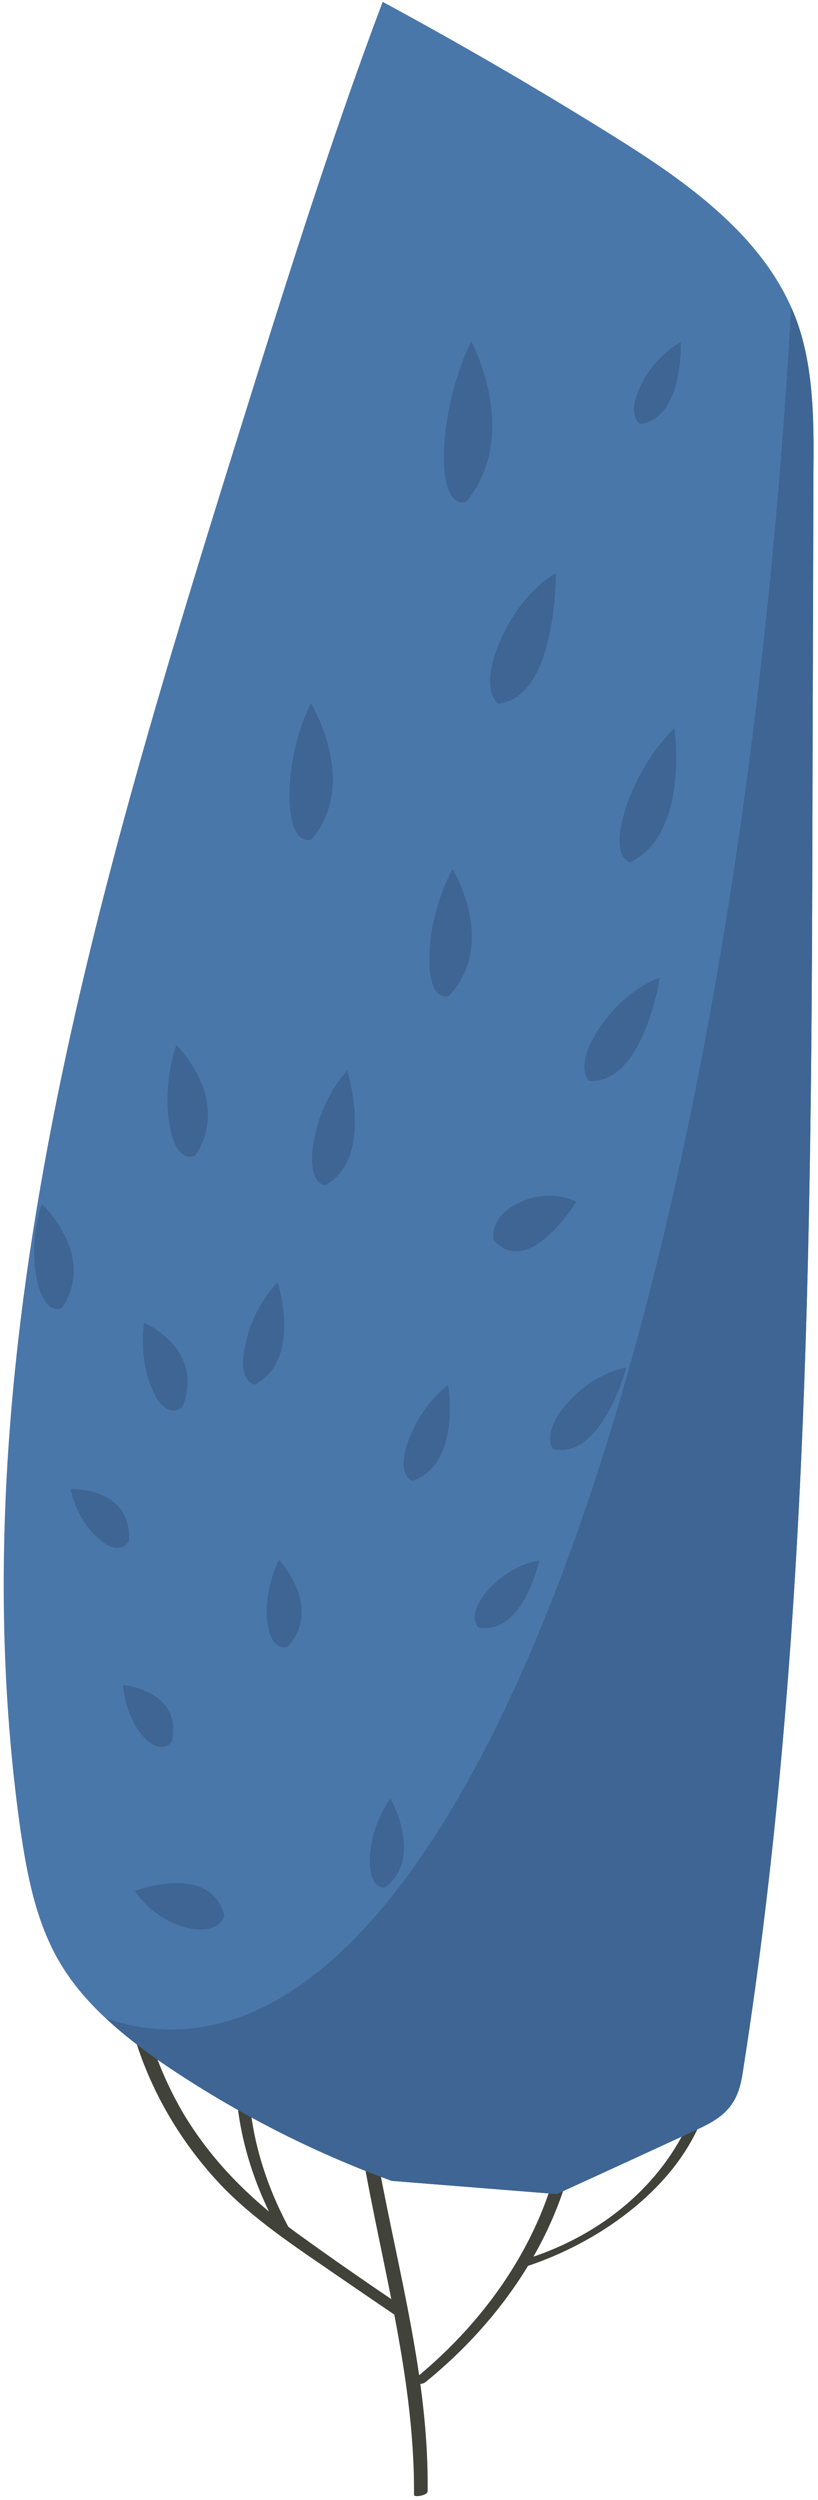 <svg version="1.2" xmlns="http://www.w3.org/2000/svg" viewBox="0 0 180 550" width="180" height="550">
	<title>tree-left</title>
	<style>
		.s0 { fill: #414239 } 
		.s1 { fill: #4a77aa } 
		.s2 { fill: #3e6593 } 
	</style>
	<g id="&lt;Group&gt;">
		<g id="&lt;Group&gt;">
			<g id="&lt;Group&gt;">
				<path id="&lt;Path&gt;" class="s0" d="m91.1 548.9c0.2-27.7-8.3-54.4-12.4-81.6-3.7-24.6-4.7-49.6-5.1-74.5-0.4-22.6 0-45.3 1.7-67.9 3.5-45.4 12.8-90.6 33-131.7 0.4-0.8 3.3-1.1 3-0.5-11.3 23-19.3 47.4-24.7 72.4-9.5 44.8-10.9 90.8-9.8 136.4 0.7 25 2.1 50 6.5 74.6 4.4 23.9 11.1 47.5 10.8 72 0 0.9-3 1.4-3 0.8z"/>
			</g>
			<g id="&lt;Group&gt;">
				<path id="&lt;Path&gt;" class="s0" d="m91.1 523.5c16.6-13.5 29.4-32.2 32.8-53.6 0.2-1.2 3.3-1.7 3.1-0.4-3.4 21.8-16.5 40.9-33.4 54.6-0.8 0.7-3.9 0.5-2.5-0.6z"/>
			</g>
			<g id="&lt;Group&gt;">
				<path id="&lt;Path&gt;" class="s0" d="m31 440.6c1.7 8.3 4.7 16.2 8.9 23.6 6.4 11 15.1 19.6 25.3 27 8 5.8 16.1 11.4 24.3 16.9 0.4 0.2-2.2 1.5-2.9 1q-6.2-4.2-12.3-8.4c-9-6.2-18.4-12.3-25.9-20.2-10.2-10.9-17.5-24.4-20.5-39.1-0.1-0.7 2.9-1.4 3.1-0.8z"/>
			</g>
			<g id="&lt;Group&gt;">
				<path id="&lt;Path&gt;" class="s0" d="m78.2 290.6c3.2-12.2 1.5-24.7-0.6-36.9-1.8-10.2-3.5-20.4-4.1-30.8-0.5-9.9-0.3-19.7 0.8-29.5 2.1-20.4 7.7-40.3 16.2-58.9 0.5-1 3.5-1.3 3.1-0.4-4.9 10.5-8.8 21.5-11.6 32.8-5 19.8-6.8 40.4-5 60.8 1.7 20.6 9.7 41.9 4.3 62.5-0.3 1-3.4 1.5-3.1 0.4z"/>
			</g>
			<g id="&lt;Group&gt;">
				<path id="&lt;Path&gt;" class="s0" d="m74.7 432.1q8.8-15.8 16.7-32c18.4-38.1 32.9-78.1 43-119.2 0.2-0.8 3.2-1.3 3-0.6q-4.2 17.4-9.5 34.5c-12.6 40.5-29.5 79.7-50.1 116.8-0.5 0.8-3.3 0.9-3.1 0.5z"/>
			</g>
			<g id="&lt;Group&gt;">
				<path id="&lt;Path&gt;" class="s0" d="m61.9 491.7c-10.1-17.7-13-37.4-6.8-54.4 0.3-0.7 3.1 0 2.8 0.6-6.1 16.9-3.4 36.4 6.7 54.1 0.5 0.7-2.3 0.5-2.7-0.3z"/>
			</g>
			<g id="&lt;Group&gt;">
				<path id="&lt;Path&gt;" class="s0" d="m116.4 496.8c16.1-5.2 29.1-16.1 35.4-30.4 0.3-0.5 2.2 0.6 2 1.3-6.4 14.4-22 25.7-38.2 31-0.6 0.2 0.1-1.7 0.8-1.9z"/>
			</g>
		</g>
		<path id="&lt;Path&gt;" class="s1" d="m179 102.9q-0.1 33.8-0.2 67.6c-0.2 95-0.5 190.5-15.2 284.4-0.4 2.8-0.9 5.6-2.5 7.9-2 3.1-5.5 4.7-8.8 6.2q-14.9 6.9-29.8 13.7l-36.3-2.9c-17.6-6.4-34.5-15.1-50-25.6-8.8-6.1-17.4-13-22.9-22.2-5.4-9-7.4-19.7-8.9-30.1-14.4-103.5 17.2-207.3 48.3-307 9.9-31.7 19.8-63.4 31.5-94.5q25.7 13.9 50.4 29.3c16.7 10.4 34.1 22.6 40.8 41.1 3.6 10.2 3.7 21.3 3.6 32.1z"/>
		<path id="&lt;Path&gt;" class="s2" d="m179 102.9q-0.1 33.8-0.2 67.6c-0.2 95-0.5 190.5-15.2 284.4-0.4 2.8-0.9 5.6-2.5 7.9-2 3.1-5.5 4.7-8.8 6.2q-14.9 6.9-29.8 13.7l-36.3-2.9c-17.6-6.4-34.5-15.1-50-25.6-4.5-3.1-8.9-6.4-12.9-10.2q7.1 2.5 14.4 2.5c67.7 0 124.2-163.1 136.4-378.9q0.7 1.6 1.3 3.2c3.6 10.2 3.7 21.3 3.6 32.1z"/>
		<path id="&lt;Path&gt;" class="s2" d="m40.7 424c-7.5-2.1-11-8-11-8 0 0 16.6-6.4 19.7 5.5 0 0-1.2 4.5-8.7 2.5z"/>
		<g id="&lt;Group&gt;">
			<path id="&lt;Path&gt;" class="s2" d="m31.4 381.9c-4.1-4.8-4.3-11.2-4.3-11.2 0 0 13.2 1.2 10.7 12.5 0 0-2.4 3.3-6.4-1.3z"/>
			<path id="&lt;Path&gt;" class="s2" d="m89.9 316.9c2.9-8.1 8.7-12.2 8.7-12.2 0 0 3 17.3-7.8 21.1 0 0-3.8-1-0.9-8.9z"/>
			<path id="&lt;Path&gt;" class="s2" d="m94.5 210.3c0.2-10.7 5.1-19.1 5.1-19.1 0 0 10 16.4-0.8 27.9 0 0-4.6 1.7-4.3-8.8z"/>
			<path id="&lt;Path&gt;" class="s2" d="m63.7 175.3c-0.1-11.5 4.7-20.6 4.7-20.6 0 0 10.8 17.5 0.1 30 0 0-4.7 1.8-4.8-9.4z"/>
			<path id="&lt;Path&gt;" class="s2" d="m33.6 305.9c-3.2-7.1-1.9-14.9-1.9-14.9 0 0 13.6 5.8 8.4 18.6 0 0-3.4 3.2-6.5-3.7z"/>
			<path id="&lt;Path&gt;" class="s2" d="m132 226c6-8.8 13.2-10.9 13.2-10.9 0 0-3.6 23.5-15.6 22.7 0 0-3.4-3.2 2.4-11.8z"/>
			<path id="&lt;Path&gt;" class="s2" d="m124.9 308.6c6.2-6.9 12.9-7.7 12.9-7.7 0 0-5.3 20.3-16.1 17.9 0 0-2.8-3.4 3.2-10.2z"/>
			<path id="&lt;Path&gt;" class="s2" d="m81.4 408.4c0.4-7.5 4.5-12.7 4.5-12.7 0 0 7.5 12.9-1.2 19.6 0 0-3.7 0.5-3.3-6.9z"/>
			<path id="&lt;Path&gt;" class="s2" d="m107.6 349.6c5.2-5.7 11.1-6.3 11.1-6.3 0 0-3.7 16.8-13.5 14.7 0 0-2.7-2.8 2.4-8.4z"/>
			<path id="&lt;Path&gt;" class="s2" d="m141 84.8c3.4-6.9 8.8-9.5 8.8-9.5 0 0 0.7 16.6-8.9 18 0 0-3.2-1.7 0.1-8.5z"/>
			<path id="&lt;Path&gt;" class="s2" d="m21.7 338.5c-5-4.3-6.2-10.9-6.2-10.9 0 0 13.5-0.6 12.9 11.4 0 0-1.9 3.8-6.7-0.5z"/>
			<path id="&lt;Path&gt;" class="s2" d="m58.8 356.6c-0.7-7.3 2.6-13.4 2.6-13.4 0 0 9.8 10.3 1.9 19.1 0 0-3.7 1.4-4.5-5.7z"/>
			<path id="&lt;Path&gt;" class="s2" d="m97.7 99.4c0.4-13.5 6-24.3 6-24.3 0 0 11.1 20.5-1.1 35.3 0 0-5.2 2.2-4.9-11z"/>
			<path id="&lt;Path&gt;" class="s2" d="m114.4 264.5c7-3.2 12.4-0.1 12.4-0.1 0 0-10.5 17.2-18.2 8.4 0 0-1.2-5.1 5.8-8.3z"/>
			<path id="&lt;Path&gt;" class="s2" d="m110.1 140.9c4.9-11.1 12.2-14.8 12.2-14.8 0 0 0.3 27.4-12.7 28.7 0 0-4.3-3 0.5-13.9z"/>
			<path id="&lt;Path&gt;" class="s2" d="m137.7 177.8c3.7-11.3 10.7-17.6 10.7-17.6 0 0 3.4 23.1-9.7 29.5 0 0-4.6-0.8-1-11.9z"/>
			<path id="&lt;Path&gt;" class="s2" d="m54 295.8c1.8-8.7 7.1-13.7 7.1-13.7 0 0 5.5 17-5 22.5 0 0-4-0.3-2.1-8.8z"/>
			<path id="&lt;Path&gt;" class="s2" d="m69.1 250.8c1.8-9.7 7.3-15.3 7.3-15.3 0 0 6.1 19.4-4.9 25.3 0 0-4.2-0.5-2.4-10z"/>
			<path id="&lt;Path&gt;" class="s2" d="m37.3 247.5c-1.6-9.3 1.5-17.6 1.5-17.6 0 0 12.3 11.9 4.2 24.3 0 0-4.1 2.4-5.7-6.7z"/>
			<path id="&lt;Path&gt;" class="s2" d="m8.1 281.4c-1.8-8.7 1.1-16.5 1.1-16.5 0 0 12.1 11.2 4.5 22.8 0 0-3.8 2.3-5.6-6.3z"/>
		</g>
	</g>
</svg>